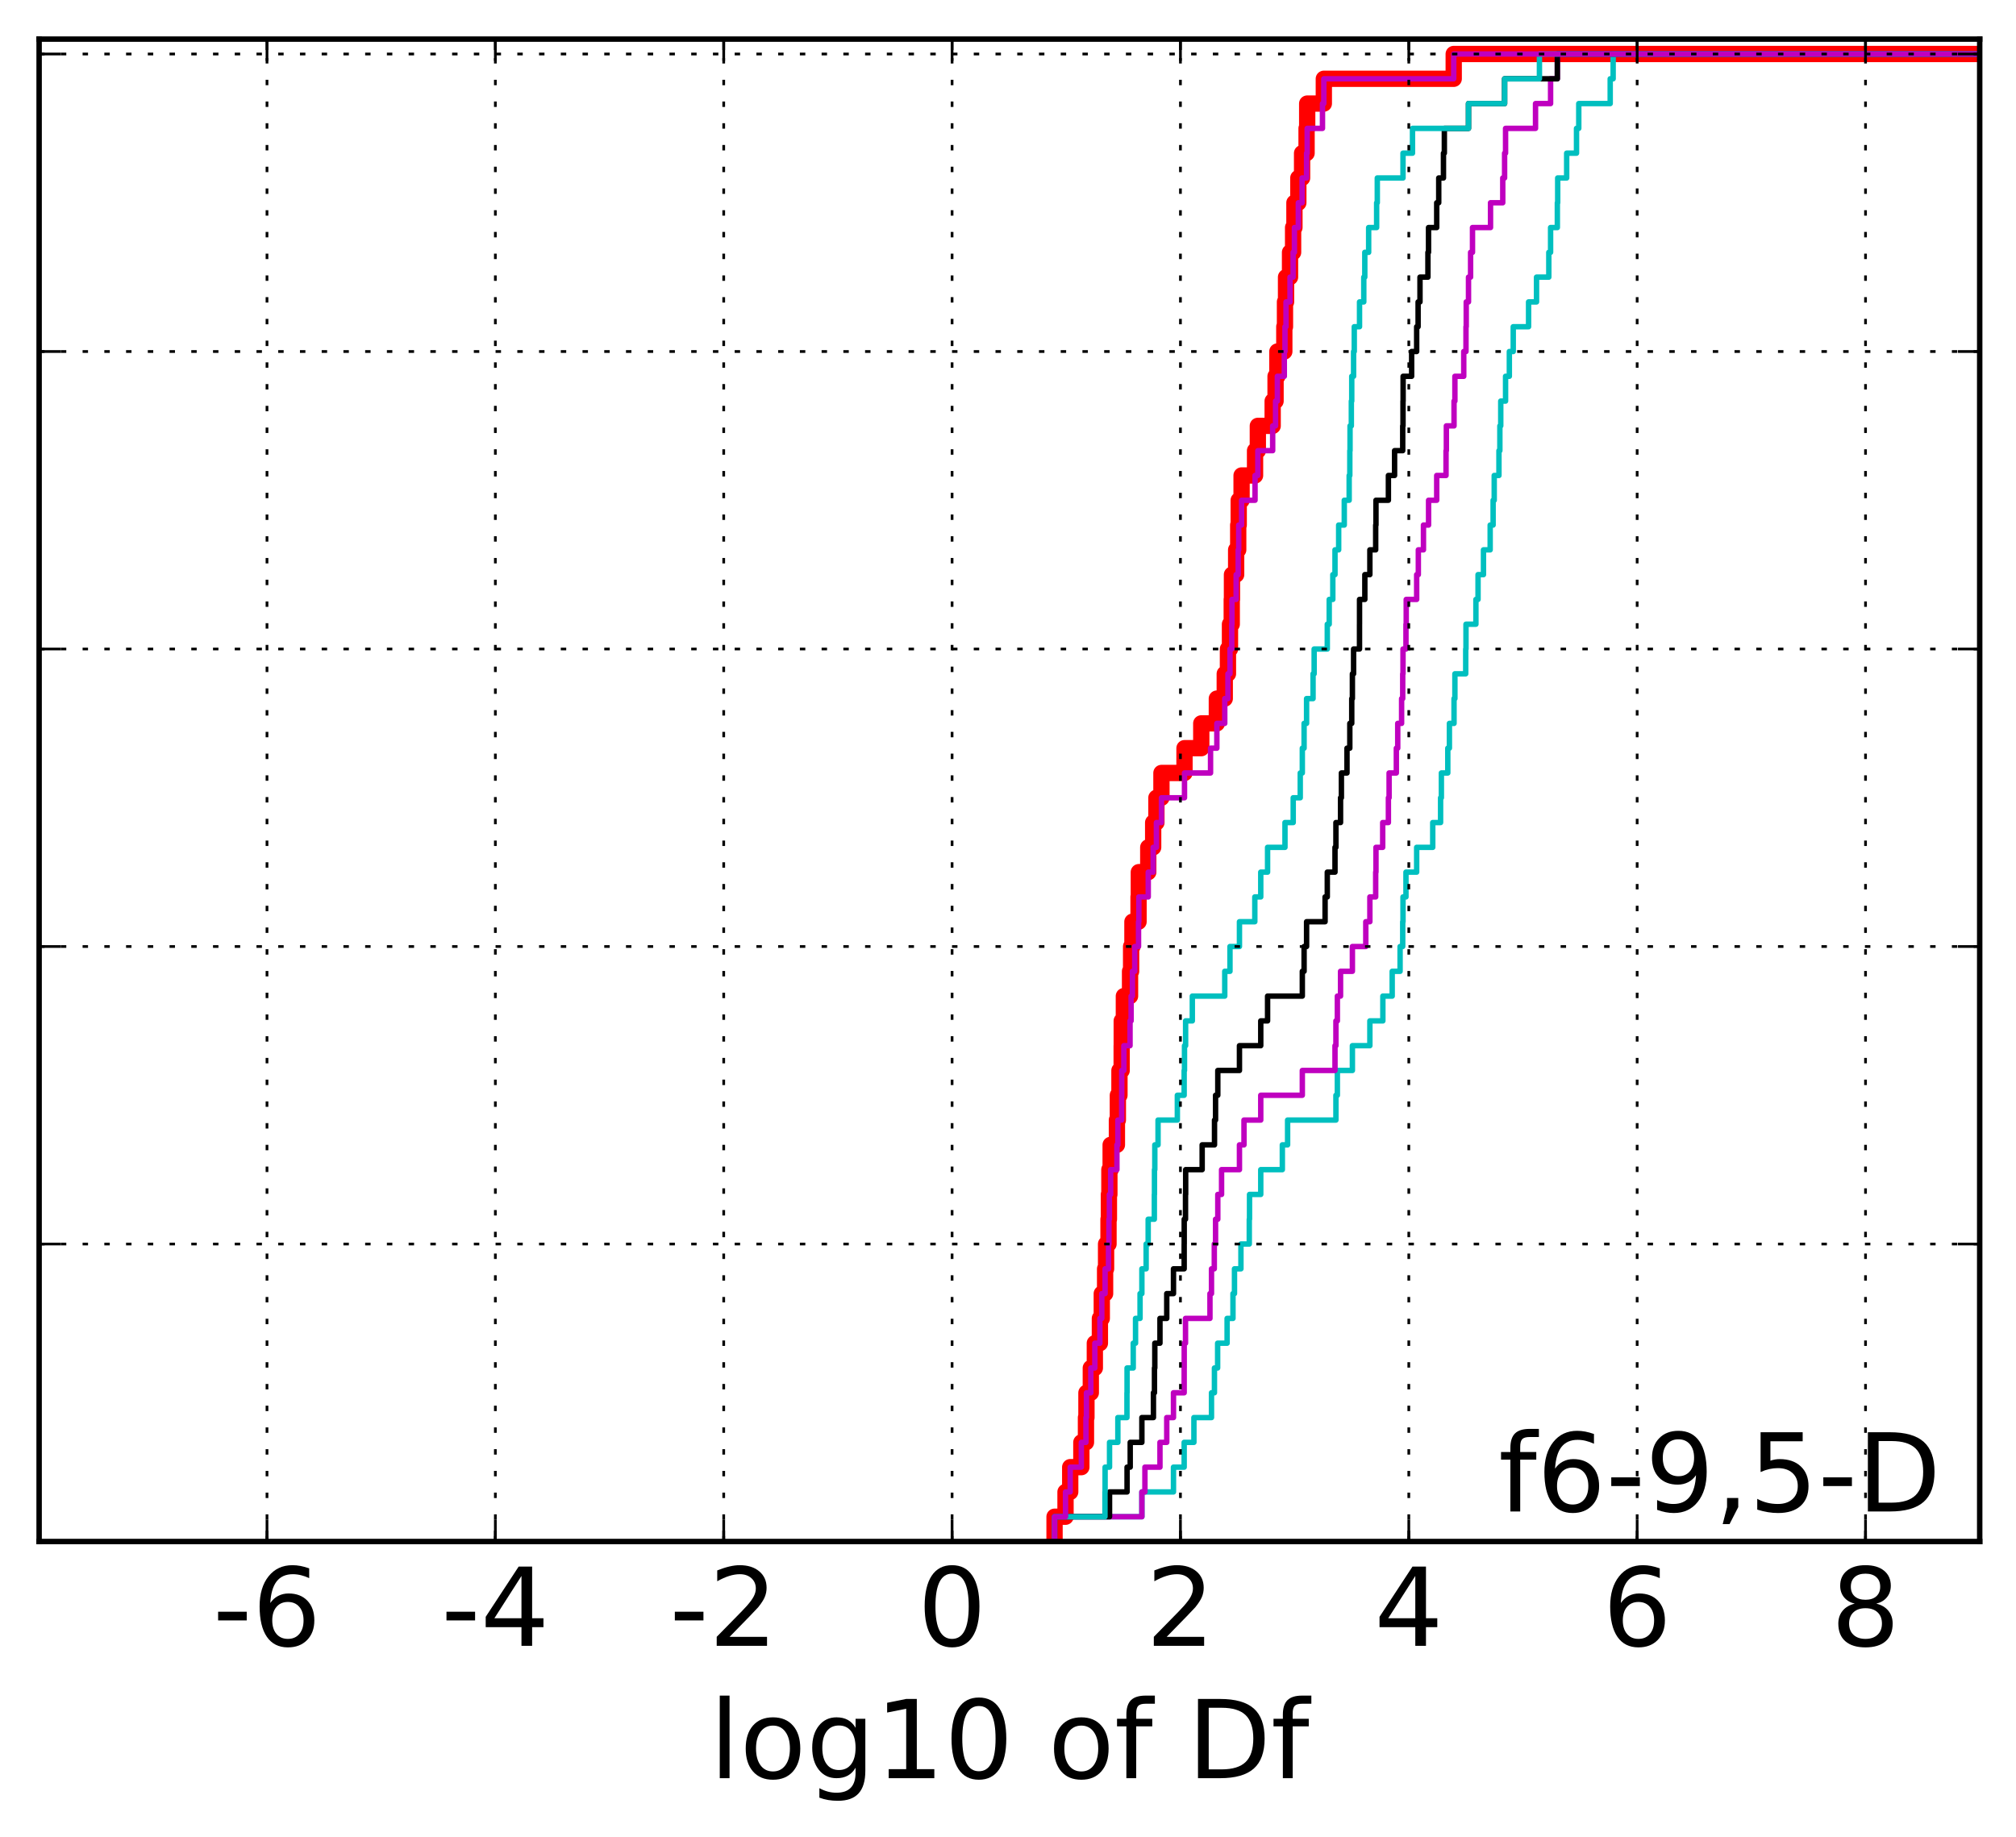 <?xml version="1.0" encoding="utf-8" standalone="no"?>
<!DOCTYPE svg PUBLIC "-//W3C//DTD SVG 1.1//EN"
  "http://www.w3.org/Graphics/SVG/1.1/DTD/svg11.dtd">
<!-- Created with matplotlib (http://matplotlib.org/) -->
<svg height="338pt" version="1.1" viewBox="0 0 371 338" width="371pt" xmlns="http://www.w3.org/2000/svg" xmlns:xlink="http://www.w3.org/1999/xlink">
 <defs>
  <style type="text/css">
*{stroke-linecap:butt;stroke-linejoin:round;stroke-miterlimit:100000;}
  </style>
 </defs>
 <g id="figure_1">
  <g id="patch_1">
   <path d="M 0 338.592 
L 371.52 338.592 
L 371.52 0 
L 0 0 
z
" style="fill:#ffffff;"/>
  </g>
  <g id="axes_1">
   <g id="patch_2">
    <path d="M 7.2 283.68 
L 364.32 283.68 
L 364.32 7.2 
L 7.2 7.2 
z
" style="fill:#ffffff;"/>
   </g>
   <g id="line2d_1">
    <path clip-path="url(#p00d15076c3)" d="M 194.066 283.68 
L 194.066 279.118 
L 196.085 279.118 
L 196.085 274.555 
L 196.949 274.555 
L 196.949 269.993 
L 198.999 269.993 
L 198.999 265.43 
L 199.847 265.43 
L 199.847 260.868 
L 199.936 260.868 
L 199.936 256.306 
L 200.741 256.306 
L 200.741 251.743 
L 201.481 251.743 
L 201.481 247.181 
L 202.412 247.181 
L 202.412 242.619 
L 202.759 242.619 
L 202.759 238.056 
L 203.368 238.056 
L 203.368 233.494 
L 203.548 233.494 
L 203.548 228.931 
L 203.998 228.931 
L 203.998 224.369 
L 204.071 224.369 
L 204.071 219.807 
L 204.157 219.807 
L 204.157 215.244 
L 204.39 215.244 
L 204.39 210.682 
L 205.543 210.682 
L 205.543 206.12 
L 205.718 206.12 
L 205.718 201.557 
L 206.01 201.557 
L 206.01 196.995 
L 206.418 196.995 
L 206.418 192.432 
L 206.43 192.432 
L 206.43 187.87 
L 206.824 187.87 
L 206.824 183.308 
L 207.959 183.308 
L 207.959 178.745 
L 208.154 178.745 
L 208.154 174.183 
L 208.398 174.183 
L 208.398 169.621 
L 209.523 169.621 
L 209.523 165.058 
L 209.576 165.058 
L 209.576 160.496 
L 211.311 160.496 
L 211.311 155.933 
L 212.215 155.933 
L 212.215 151.371 
L 212.812 151.371 
L 212.812 146.809 
L 213.737 146.809 
L 213.737 142.246 
L 217.981 142.246 
L 217.981 137.684 
L 221.067 137.684 
L 221.067 133.122 
L 223.934 133.122 
L 223.934 128.559 
L 225.389 128.559 
L 225.389 123.997 
L 225.976 123.997 
L 225.976 119.434 
L 226.35 119.434 
L 226.35 114.872 
L 226.675 114.872 
L 226.675 110.31 
L 226.715 110.31 
L 226.715 105.747 
L 227.485 105.747 
L 227.485 101.185 
L 227.865 101.185 
L 227.865 96.623 
L 227.957 96.623 
L 227.957 92.06 
L 228.485 92.06 
L 228.485 87.498 
L 230.963 87.498 
L 230.963 82.935 
L 231.478 82.935 
L 231.478 78.373 
L 234.206 78.373 
L 234.206 73.811 
L 234.738 73.811 
L 234.738 69.248 
L 235.071 69.248 
L 235.071 64.686 
L 236.349 64.686 
L 236.349 60.124 
L 236.472 60.124 
L 236.472 55.561 
L 236.666 55.561 
L 236.666 50.999 
L 237.401 50.999 
L 237.401 46.436 
L 237.966 46.436 
L 237.966 41.874 
L 238.211 41.874 
L 238.211 37.312 
L 238.93 37.312 
L 238.93 32.749 
L 239.619 32.749 
L 239.619 28.187 
L 240.445 28.187 
L 240.445 23.625 
L 240.559 23.625 
L 240.559 19.062 
L 243.621 19.062 
L 243.621 14.5 
L 267.524 14.5 
L 267.524 9.937 
L 267.524 9.937 
L 267.524 9.937 
L 364.32 9.937 
" style="fill:none;stroke:#ff0000;stroke-linecap:square;stroke-width:3.0;"/>
   </g>
   <g id="line2d_2">
    <path clip-path="url(#p00d15076c3)" d="M 194.066 283.68 
L 194.066 279.118 
L 210.138 279.118 
L 210.138 274.555 
L 215.953 274.555 
L 215.953 269.993 
L 217.921 269.993 
L 217.921 265.43 
L 219.713 265.43 
L 219.713 260.868 
L 222.948 260.868 
L 222.948 256.306 
L 223.491 256.306 
L 223.491 251.743 
L 224.079 251.743 
L 224.079 247.181 
L 225.822 247.181 
L 225.822 242.619 
L 226.902 242.619 
L 226.902 238.056 
L 227.179 238.056 
L 227.179 233.494 
L 228.365 233.494 
L 228.365 228.931 
L 229.903 228.931 
L 229.903 224.369 
L 229.947 224.369 
L 229.947 219.807 
L 232.013 219.807 
L 232.013 215.244 
L 235.986 215.244 
L 235.986 210.682 
L 236.954 210.682 
L 236.954 206.12 
L 245.846 206.12 
L 245.846 201.557 
L 246.112 201.557 
L 246.112 196.995 
L 248.878 196.995 
L 248.878 192.432 
L 252.094 192.432 
L 252.094 187.87 
L 254.485 187.87 
L 254.485 183.308 
L 256.203 183.308 
L 256.203 178.745 
L 257.655 178.745 
L 257.655 174.183 
L 258.138 174.183 
L 258.138 169.621 
L 258.192 169.621 
L 258.192 165.058 
L 258.737 165.058 
L 258.737 160.496 
L 260.706 160.496 
L 260.706 155.933 
L 263.664 155.933 
L 263.664 151.371 
L 265.108 151.371 
L 265.108 146.809 
L 265.252 146.809 
L 265.252 142.246 
L 266.434 142.246 
L 266.434 137.684 
L 266.731 137.684 
L 266.731 133.122 
L 267.582 133.122 
L 267.582 128.559 
L 267.742 128.559 
L 267.742 123.997 
L 269.732 123.997 
L 269.732 119.434 
L 269.782 119.434 
L 269.782 114.872 
L 271.608 114.872 
L 271.608 110.31 
L 272.001 110.31 
L 272.001 105.747 
L 273.002 105.747 
L 273.002 101.185 
L 274.233 101.185 
L 274.233 96.623 
L 274.775 96.623 
L 274.775 92.06 
L 274.979 92.06 
L 274.979 87.498 
L 275.847 87.498 
L 275.847 82.935 
L 276.017 82.935 
L 276.017 78.373 
L 276.18 78.373 
L 276.18 73.811 
L 277.065 73.811 
L 277.065 69.248 
L 277.762 69.248 
L 277.762 64.686 
L 278.479 64.686 
L 278.479 60.124 
L 281.3 60.124 
L 281.3 55.561 
L 282.764 55.561 
L 282.764 50.999 
L 285.024 50.999 
L 285.024 46.436 
L 285.351 46.436 
L 285.351 41.874 
L 286.596 41.874 
L 286.596 37.312 
L 286.659 37.312 
L 286.659 32.749 
L 288.311 32.749 
L 288.311 28.187 
L 290.122 28.187 
L 290.122 23.625 
L 290.537 23.625 
L 290.537 19.062 
L 296.321 19.062 
L 296.321 14.5 
L 296.863 14.5 
L 296.863 9.937 
L 296.863 9.937 
L 296.863 9.937 
L 364.32 9.937 
" style="fill:none;stroke:#00bfbf;stroke-linecap:square;"/>
   </g>
   <g id="line2d_3">
    <path clip-path="url(#p00d15076c3)" d="M 194.066 283.68 
L 194.066 279.118 
L 210.138 279.118 
L 210.138 274.555 
L 210.697 274.555 
L 210.697 269.993 
L 213.466 269.993 
L 213.466 265.43 
L 214.714 265.43 
L 214.714 260.868 
L 215.953 260.868 
L 215.953 256.306 
L 217.921 256.306 
L 217.921 251.743 
L 217.929 251.743 
L 217.929 247.181 
L 218.167 247.181 
L 218.167 242.619 
L 222.666 242.619 
L 222.666 238.056 
L 222.948 238.056 
L 222.948 233.494 
L 223.463 233.494 
L 223.463 228.931 
L 223.695 228.931 
L 223.695 224.369 
L 224.11 224.369 
L 224.11 219.807 
L 224.803 219.807 
L 224.803 215.244 
L 228.094 215.244 
L 228.094 210.682 
L 228.929 210.682 
L 228.929 206.12 
L 232.013 206.12 
L 232.013 201.557 
L 239.663 201.557 
L 239.663 196.995 
L 245.677 196.995 
L 245.677 192.432 
L 245.846 192.432 
L 245.846 187.87 
L 246.112 187.87 
L 246.112 183.308 
L 246.697 183.308 
L 246.697 178.745 
L 248.878 178.745 
L 248.878 174.183 
L 251.343 174.183 
L 251.343 169.621 
L 252.094 169.621 
L 252.094 165.058 
L 253.164 165.058 
L 253.164 160.496 
L 253.217 160.496 
L 253.217 155.933 
L 254.455 155.933 
L 254.455 151.371 
L 255.504 151.371 
L 255.504 146.809 
L 255.633 146.809 
L 255.633 142.246 
L 256.965 142.246 
L 256.965 137.684 
L 257.222 137.684 
L 257.222 133.122 
L 257.933 133.122 
L 257.933 128.559 
L 258.138 128.559 
L 258.138 123.997 
L 258.192 123.997 
L 258.192 119.434 
L 258.737 119.434 
L 258.737 114.872 
L 258.783 114.872 
L 258.783 110.31 
L 260.706 110.31 
L 260.706 105.747 
L 261.013 105.747 
L 261.013 101.185 
L 261.956 101.185 
L 261.956 96.623 
L 262.896 96.623 
L 262.896 92.06 
L 264.395 92.06 
L 264.395 87.498 
L 266.109 87.498 
L 266.109 82.935 
L 266.17 82.935 
L 266.17 78.373 
L 267.582 78.373 
L 267.582 73.811 
L 267.742 73.811 
L 267.742 69.248 
L 269.371 69.248 
L 269.371 64.686 
L 269.782 64.686 
L 269.782 60.124 
L 269.827 60.124 
L 269.827 55.561 
L 270.245 55.561 
L 270.245 50.999 
L 270.629 50.999 
L 270.629 46.436 
L 270.98 46.436 
L 270.98 41.874 
L 274.297 41.874 
L 274.297 37.312 
L 276.55 37.312 
L 276.55 32.749 
L 276.887 32.749 
L 276.887 28.187 
L 277.065 28.187 
L 277.065 23.625 
L 282.579 23.625 
L 282.579 19.062 
L 285.351 19.062 
L 285.351 14.5 
L 286.596 14.5 
L 286.596 9.937 
L 286.596 9.937 
L 286.596 9.937 
L 364.32 9.937 
" style="fill:none;stroke:#bf00bf;stroke-linecap:square;"/>
   </g>
   <g id="line2d_4">
    <path clip-path="url(#p00d15076c3)" d="M 194.066 283.68 
L 194.066 279.118 
L 204.187 279.118 
L 204.187 274.555 
L 207.411 274.555 
L 207.411 269.993 
L 207.991 269.993 
L 207.991 265.43 
L 210.138 265.43 
L 210.138 260.868 
L 212.263 260.868 
L 212.263 256.306 
L 212.455 256.306 
L 212.455 251.743 
L 212.518 251.743 
L 212.518 247.181 
L 213.466 247.181 
L 213.466 242.619 
L 214.714 242.619 
L 214.714 238.056 
L 215.953 238.056 
L 215.953 233.494 
L 217.921 233.494 
L 217.921 228.931 
L 217.929 228.931 
L 217.929 224.369 
L 218.167 224.369 
L 218.167 219.807 
L 218.197 219.807 
L 218.197 215.244 
L 221.232 215.244 
L 221.232 210.682 
L 223.503 210.682 
L 223.503 206.12 
L 223.695 206.12 
L 223.695 201.557 
L 224.11 201.557 
L 224.11 196.995 
L 228.094 196.995 
L 228.094 192.432 
L 232.013 192.432 
L 232.013 187.87 
L 233.27 187.87 
L 233.27 183.308 
L 239.663 183.308 
L 239.663 178.745 
L 239.989 178.745 
L 239.989 174.183 
L 240.447 174.183 
L 240.447 169.621 
L 243.852 169.621 
L 243.852 165.058 
L 244.258 165.058 
L 244.258 160.496 
L 245.677 160.496 
L 245.677 155.933 
L 245.846 155.933 
L 245.846 151.371 
L 246.697 151.371 
L 246.697 146.809 
L 246.854 146.809 
L 246.854 142.246 
L 247.884 142.246 
L 247.884 137.684 
L 248.404 137.684 
L 248.404 133.122 
L 248.759 133.122 
L 248.759 128.559 
L 248.878 128.559 
L 248.878 123.997 
L 249.098 123.997 
L 249.098 119.434 
L 250.188 119.434 
L 250.188 114.872 
L 250.192 114.872 
L 250.192 110.31 
L 251.169 110.31 
L 251.169 105.747 
L 252.094 105.747 
L 252.094 101.185 
L 253.164 101.185 
L 253.164 96.623 
L 253.217 96.623 
L 253.217 92.06 
L 255.504 92.06 
L 255.504 87.498 
L 256.641 87.498 
L 256.641 82.935 
L 258.138 82.935 
L 258.138 78.373 
L 258.192 78.373 
L 258.192 73.811 
L 258.212 73.811 
L 258.212 69.248 
L 259.78 69.248 
L 259.78 64.686 
L 260.706 64.686 
L 260.706 60.124 
L 260.97 60.124 
L 260.97 55.561 
L 261.318 55.561 
L 261.318 50.999 
L 262.778 50.999 
L 262.778 46.436 
L 262.888 46.436 
L 262.888 41.874 
L 264.395 41.874 
L 264.395 37.312 
L 264.767 37.312 
L 264.767 32.749 
L 265.637 32.749 
L 265.637 28.187 
L 265.8 28.187 
L 265.8 23.625 
L 270.245 23.625 
L 270.245 19.062 
L 276.887 19.062 
L 276.887 14.5 
L 286.596 14.5 
L 286.596 9.937 
L 286.596 9.937 
L 286.596 9.937 
L 364.32 9.937 
" style="fill:none;stroke:#000000;stroke-linecap:square;"/>
   </g>
   <g id="line2d_5">
    <path clip-path="url(#p00d15076c3)" d="M 194.066 283.68 
L 194.066 279.118 
L 203.344 279.118 
L 203.344 274.555 
L 203.368 274.555 
L 203.368 269.993 
L 204.187 269.993 
L 204.187 265.43 
L 205.718 265.43 
L 205.718 260.868 
L 207.392 260.868 
L 207.392 256.306 
L 207.411 256.306 
L 207.411 251.743 
L 208.547 251.743 
L 208.547 247.181 
L 208.971 247.181 
L 208.971 242.619 
L 209.802 242.619 
L 209.802 238.056 
L 210.138 238.056 
L 210.138 233.494 
L 210.92 233.494 
L 210.92 228.931 
L 211.296 228.931 
L 211.296 224.369 
L 212.431 224.369 
L 212.431 219.807 
L 212.455 219.807 
L 212.455 215.244 
L 212.518 215.244 
L 212.518 210.682 
L 213.113 210.682 
L 213.113 206.12 
L 216.665 206.12 
L 216.665 201.557 
L 217.918 201.557 
L 217.918 196.995 
L 217.981 196.995 
L 217.981 192.432 
L 218.184 192.432 
L 218.184 187.87 
L 219.421 187.87 
L 219.421 183.308 
L 225.389 183.308 
L 225.389 178.745 
L 226.35 178.745 
L 226.35 174.183 
L 228.094 174.183 
L 228.094 169.621 
L 230.921 169.621 
L 230.921 165.058 
L 232.013 165.058 
L 232.013 160.496 
L 233.27 160.496 
L 233.27 155.933 
L 236.472 155.933 
L 236.472 151.371 
L 237.987 151.371 
L 237.987 146.809 
L 239.282 146.809 
L 239.282 142.246 
L 239.663 142.246 
L 239.663 137.684 
L 239.989 137.684 
L 239.989 133.122 
L 240.447 133.122 
L 240.447 128.559 
L 241.639 128.559 
L 241.639 123.997 
L 241.841 123.997 
L 241.841 119.434 
L 244.258 119.434 
L 244.258 114.872 
L 244.613 114.872 
L 244.613 110.31 
L 245.275 110.31 
L 245.275 105.747 
L 245.677 105.747 
L 245.677 101.185 
L 246.352 101.185 
L 246.352 96.623 
L 247.384 96.623 
L 247.384 92.06 
L 248.284 92.06 
L 248.284 87.498 
L 248.404 87.498 
L 248.404 82.935 
L 248.445 82.935 
L 248.445 78.373 
L 248.685 78.373 
L 248.685 73.811 
L 248.759 73.811 
L 248.759 69.248 
L 249.098 69.248 
L 249.098 64.686 
L 249.224 64.686 
L 249.224 60.124 
L 250.192 60.124 
L 250.192 55.561 
L 250.974 55.561 
L 250.974 50.999 
L 251.161 50.999 
L 251.161 46.436 
L 251.87 46.436 
L 251.87 41.874 
L 253.339 41.874 
L 253.339 37.312 
L 253.461 37.312 
L 253.461 32.749 
L 258.192 32.749 
L 258.192 28.187 
L 259.939 28.187 
L 259.939 23.625 
L 270.245 23.625 
L 270.245 19.062 
L 276.887 19.062 
L 276.887 14.5 
L 283.298 14.5 
L 283.298 9.937 
L 283.298 9.937 
L 283.298 9.937 
L 364.32 9.937 
" style="fill:none;stroke:#00bfbf;stroke-linecap:square;"/>
   </g>
   <g id="line2d_6">
    <path clip-path="url(#p00d15076c3)" d="M 194.066 283.68 
L 194.066 279.118 
L 196.085 279.118 
L 196.085 274.555 
L 196.949 274.555 
L 196.949 269.993 
L 198.999 269.993 
L 198.999 265.43 
L 199.847 265.43 
L 199.847 260.868 
L 199.936 260.868 
L 199.936 256.306 
L 200.741 256.306 
L 200.741 251.743 
L 201.481 251.743 
L 201.481 247.181 
L 202.412 247.181 
L 202.412 242.619 
L 202.759 242.619 
L 202.759 238.056 
L 203.368 238.056 
L 203.368 233.494 
L 203.998 233.494 
L 203.998 228.931 
L 204.075 228.931 
L 204.075 224.369 
L 204.157 224.369 
L 204.157 219.807 
L 204.39 219.807 
L 204.39 215.244 
L 205.543 215.244 
L 205.543 210.682 
L 205.718 210.682 
L 205.718 206.12 
L 206.418 206.12 
L 206.418 201.557 
L 206.43 201.557 
L 206.43 196.995 
L 206.824 196.995 
L 206.824 192.432 
L 207.959 192.432 
L 207.959 187.87 
L 208.154 187.87 
L 208.154 183.308 
L 208.398 183.308 
L 208.398 178.745 
L 208.824 178.745 
L 208.824 174.183 
L 209.523 174.183 
L 209.523 169.621 
L 209.58 169.621 
L 209.58 165.058 
L 211.311 165.058 
L 211.311 160.496 
L 212.215 160.496 
L 212.215 155.933 
L 212.812 155.933 
L 212.812 151.371 
L 213.737 151.371 
L 213.737 146.809 
L 217.981 146.809 
L 217.981 142.246 
L 222.774 142.246 
L 222.774 137.684 
L 223.934 137.684 
L 223.934 133.122 
L 225.389 133.122 
L 225.389 128.559 
L 225.976 128.559 
L 225.976 123.997 
L 226.35 123.997 
L 226.35 119.434 
L 226.675 119.434 
L 226.675 114.872 
L 226.715 114.872 
L 226.715 110.31 
L 227.485 110.31 
L 227.485 105.747 
L 227.865 105.747 
L 227.865 101.185 
L 227.957 101.185 
L 227.957 96.623 
L 228.485 96.623 
L 228.485 92.06 
L 230.963 92.06 
L 230.963 87.498 
L 231.478 87.498 
L 231.478 82.935 
L 234.206 82.935 
L 234.206 78.373 
L 234.738 78.373 
L 234.738 73.811 
L 235.071 73.811 
L 235.071 69.248 
L 236.349 69.248 
L 236.349 64.686 
L 236.472 64.686 
L 236.472 60.124 
L 236.666 60.124 
L 236.666 55.561 
L 237.401 55.561 
L 237.401 50.999 
L 237.966 50.999 
L 237.966 46.436 
L 238.211 46.436 
L 238.211 41.874 
L 238.93 41.874 
L 238.93 37.312 
L 239.619 37.312 
L 239.619 32.749 
L 240.447 32.749 
L 240.447 28.187 
L 240.559 28.187 
L 240.559 23.625 
L 243.373 23.625 
L 243.373 19.062 
L 243.621 19.062 
L 243.621 14.5 
L 267.524 14.5 
L 267.524 9.937 
L 267.524 9.937 
L 267.524 9.937 
L 364.32 9.937 
" style="fill:none;stroke:#bf00bf;stroke-linecap:square;"/>
   </g>
   <g id="patch_3">
    <path d="M 7.2 7.2 
L 364.32 7.2 
" style="fill:none;stroke:#000000;stroke-linecap:square;stroke-linejoin:miter;"/>
   </g>
   <g id="patch_4">
    <path d="M 364.32 283.68 
L 364.32 7.2 
" style="fill:none;stroke:#000000;stroke-linecap:square;stroke-linejoin:miter;"/>
   </g>
   <g id="patch_5">
    <path d="M 7.2 283.68 
L 364.32 283.68 
" style="fill:none;stroke:#000000;stroke-linecap:square;stroke-linejoin:miter;"/>
   </g>
   <g id="patch_6">
    <path d="M 7.2 283.68 
L 7.2 7.2 
" style="fill:none;stroke:#000000;stroke-linecap:square;stroke-linejoin:miter;"/>
   </g>
   <g id="matplotlib.axis_1">
    <g id="xtick_1">
     <g id="line2d_7">
      <path clip-path="url(#p00d15076c3)" d="M 49.134 283.68 
L 49.134 7.2 
" style="fill:none;stroke:#000000;stroke-dasharray:1,3;stroke-dashoffset:0.0;stroke-width:0.5;"/>
     </g>
     <g id="line2d_8">
      <defs>
       <path d="M 0 0 
L 0 -4 
" id="m53d247e095" style="stroke:#000000;stroke-width:0.5;"/>
      </defs>
      <g>
       <use style="stroke:#000000;stroke-width:0.5;" x="49.134" xlink:href="#m53d247e095" y="283.68"/>
      </g>
     </g>
     <g id="line2d_9">
      <defs>
       <path d="M 0 0 
L 0 4 
" id="m828d3662d0" style="stroke:#000000;stroke-width:0.5;"/>
      </defs>
      <g>
       <use style="stroke:#000000;stroke-width:0.5;" x="49.134" xlink:href="#m828d3662d0" y="7.2"/>
      </g>
     </g>
     <g id="text_1">
      <!-- -6 -->
      <defs>
       <path d="M 33.016 40.375 
Q 26.375 40.375 22.484 35.828 
Q 18.609 31.297 18.609 23.391 
Q 18.609 15.531 22.484 10.953 
Q 26.375 6.391 33.016 6.391 
Q 39.656 6.391 43.531 10.953 
Q 47.406 15.531 47.406 23.391 
Q 47.406 31.297 43.531 35.828 
Q 39.656 40.375 33.016 40.375 
M 52.594 71.297 
L 52.594 62.312 
Q 48.875 64.062 45.094 64.984 
Q 41.312 65.922 37.594 65.922 
Q 27.828 65.922 22.672 59.328 
Q 17.531 52.734 16.797 39.406 
Q 19.672 43.656 24.016 45.922 
Q 28.375 48.188 33.594 48.188 
Q 44.578 48.188 50.953 41.516 
Q 57.328 34.859 57.328 23.391 
Q 57.328 12.156 50.688 5.359 
Q 44.047 -1.422 33.016 -1.422 
Q 20.359 -1.422 13.672 8.266 
Q 6.984 17.969 6.984 36.375 
Q 6.984 53.656 15.188 63.938 
Q 23.391 74.219 37.203 74.219 
Q 40.922 74.219 44.703 73.484 
Q 48.484 72.75 52.594 71.297 
" id="BitstreamVeraSans-Roman-36"/>
       <path d="M 4.891 31.391 
L 31.203 31.391 
L 31.203 23.391 
L 4.891 23.391 
z
" id="BitstreamVeraSans-Roman-2d"/>
      </defs>
      <g transform="translate(39.164 302.877)scale(0.2 -0.2)">
       <use xlink:href="#BitstreamVeraSans-Roman-2d"/>
       <use x="36.084" xlink:href="#BitstreamVeraSans-Roman-36"/>
      </g>
     </g>
    </g>
    <g id="xtick_2">
     <g id="line2d_10">
      <path clip-path="url(#p00d15076c3)" d="M 91.159 283.68 
L 91.159 7.2 
" style="fill:none;stroke:#000000;stroke-dasharray:1,3;stroke-dashoffset:0.0;stroke-width:0.5;"/>
     </g>
     <g id="line2d_11">
      <g>
       <use style="stroke:#000000;stroke-width:0.5;" x="91.159" xlink:href="#m53d247e095" y="283.68"/>
      </g>
     </g>
     <g id="line2d_12">
      <g>
       <use style="stroke:#000000;stroke-width:0.5;" x="91.159" xlink:href="#m828d3662d0" y="7.2"/>
      </g>
     </g>
     <g id="text_2">
      <!-- -4 -->
      <defs>
       <path d="M 37.797 64.312 
L 12.891 25.391 
L 37.797 25.391 
z
M 35.203 72.906 
L 47.609 72.906 
L 47.609 25.391 
L 58.016 25.391 
L 58.016 17.188 
L 47.609 17.188 
L 47.609 0 
L 37.797 0 
L 37.797 17.188 
L 4.891 17.188 
L 4.891 26.703 
z
" id="BitstreamVeraSans-Roman-34"/>
      </defs>
      <g transform="translate(81.188 302.877)scale(0.2 -0.2)">
       <use xlink:href="#BitstreamVeraSans-Roman-2d"/>
       <use x="36.084" xlink:href="#BitstreamVeraSans-Roman-34"/>
      </g>
     </g>
    </g>
    <g id="xtick_3">
     <g id="line2d_13">
      <path clip-path="url(#p00d15076c3)" d="M 133.184 283.68 
L 133.184 7.2 
" style="fill:none;stroke:#000000;stroke-dasharray:1,3;stroke-dashoffset:0.0;stroke-width:0.5;"/>
     </g>
     <g id="line2d_14">
      <g>
       <use style="stroke:#000000;stroke-width:0.5;" x="133.184" xlink:href="#m53d247e095" y="283.68"/>
      </g>
     </g>
     <g id="line2d_15">
      <g>
       <use style="stroke:#000000;stroke-width:0.5;" x="133.184" xlink:href="#m828d3662d0" y="7.2"/>
      </g>
     </g>
     <g id="text_3">
      <!-- -2 -->
      <defs>
       <path d="M 19.188 8.297 
L 53.609 8.297 
L 53.609 0 
L 7.328 0 
L 7.328 8.297 
Q 12.938 14.109 22.625 23.891 
Q 32.328 33.688 34.812 36.531 
Q 39.547 41.844 41.422 45.531 
Q 43.312 49.219 43.312 52.781 
Q 43.312 58.594 39.234 62.25 
Q 35.156 65.922 28.609 65.922 
Q 23.969 65.922 18.812 64.312 
Q 13.672 62.703 7.812 59.422 
L 7.812 69.391 
Q 13.766 71.781 18.938 73 
Q 24.125 74.219 28.422 74.219 
Q 39.75 74.219 46.484 68.547 
Q 53.219 62.891 53.219 53.422 
Q 53.219 48.922 51.531 44.891 
Q 49.859 40.875 45.406 35.406 
Q 44.188 33.984 37.641 27.219 
Q 31.109 20.453 19.188 8.297 
" id="BitstreamVeraSans-Roman-32"/>
      </defs>
      <g transform="translate(123.213 302.877)scale(0.2 -0.2)">
       <use xlink:href="#BitstreamVeraSans-Roman-2d"/>
       <use x="36.084" xlink:href="#BitstreamVeraSans-Roman-32"/>
      </g>
     </g>
    </g>
    <g id="xtick_4">
     <g id="line2d_16">
      <path clip-path="url(#p00d15076c3)" d="M 175.208 283.68 
L 175.208 7.2 
" style="fill:none;stroke:#000000;stroke-dasharray:1,3;stroke-dashoffset:0.0;stroke-width:0.5;"/>
     </g>
     <g id="line2d_17">
      <g>
       <use style="stroke:#000000;stroke-width:0.5;" x="175.208" xlink:href="#m53d247e095" y="283.68"/>
      </g>
     </g>
     <g id="line2d_18">
      <g>
       <use style="stroke:#000000;stroke-width:0.5;" x="175.208" xlink:href="#m828d3662d0" y="7.2"/>
      </g>
     </g>
     <g id="text_4">
      <!-- 0 -->
      <defs>
       <path d="M 31.781 66.406 
Q 24.172 66.406 20.328 58.906 
Q 16.5 51.422 16.5 36.375 
Q 16.5 21.391 20.328 13.891 
Q 24.172 6.391 31.781 6.391 
Q 39.453 6.391 43.281 13.891 
Q 47.125 21.391 47.125 36.375 
Q 47.125 51.422 43.281 58.906 
Q 39.453 66.406 31.781 66.406 
M 31.781 74.219 
Q 44.047 74.219 50.516 64.516 
Q 56.984 54.828 56.984 36.375 
Q 56.984 17.969 50.516 8.266 
Q 44.047 -1.422 31.781 -1.422 
Q 19.531 -1.422 13.062 8.266 
Q 6.594 17.969 6.594 36.375 
Q 6.594 54.828 13.062 64.516 
Q 19.531 74.219 31.781 74.219 
" id="BitstreamVeraSans-Roman-30"/>
      </defs>
      <g transform="translate(168.846 302.877)scale(0.2 -0.2)">
       <use xlink:href="#BitstreamVeraSans-Roman-30"/>
      </g>
     </g>
    </g>
    <g id="xtick_5">
     <g id="line2d_19">
      <path clip-path="url(#p00d15076c3)" d="M 217.233 283.68 
L 217.233 7.2 
" style="fill:none;stroke:#000000;stroke-dasharray:1,3;stroke-dashoffset:0.0;stroke-width:0.5;"/>
     </g>
     <g id="line2d_20">
      <g>
       <use style="stroke:#000000;stroke-width:0.5;" x="217.233" xlink:href="#m53d247e095" y="283.68"/>
      </g>
     </g>
     <g id="line2d_21">
      <g>
       <use style="stroke:#000000;stroke-width:0.5;" x="217.233" xlink:href="#m828d3662d0" y="7.2"/>
      </g>
     </g>
     <g id="text_5">
      <!-- 2 -->
      <g transform="translate(210.871 302.877)scale(0.2 -0.2)">
       <use xlink:href="#BitstreamVeraSans-Roman-32"/>
      </g>
     </g>
    </g>
    <g id="xtick_6">
     <g id="line2d_22">
      <path clip-path="url(#p00d15076c3)" d="M 259.258 283.68 
L 259.258 7.2 
" style="fill:none;stroke:#000000;stroke-dasharray:1,3;stroke-dashoffset:0.0;stroke-width:0.5;"/>
     </g>
     <g id="line2d_23">
      <g>
       <use style="stroke:#000000;stroke-width:0.5;" x="259.258" xlink:href="#m53d247e095" y="283.68"/>
      </g>
     </g>
     <g id="line2d_24">
      <g>
       <use style="stroke:#000000;stroke-width:0.5;" x="259.258" xlink:href="#m828d3662d0" y="7.2"/>
      </g>
     </g>
     <g id="text_6">
      <!-- 4 -->
      <g transform="translate(252.895 302.877)scale(0.2 -0.2)">
       <use xlink:href="#BitstreamVeraSans-Roman-34"/>
      </g>
     </g>
    </g>
    <g id="xtick_7">
     <g id="line2d_25">
      <path clip-path="url(#p00d15076c3)" d="M 301.283 283.68 
L 301.283 7.2 
" style="fill:none;stroke:#000000;stroke-dasharray:1,3;stroke-dashoffset:0.0;stroke-width:0.5;"/>
     </g>
     <g id="line2d_26">
      <g>
       <use style="stroke:#000000;stroke-width:0.5;" x="301.283" xlink:href="#m53d247e095" y="283.68"/>
      </g>
     </g>
     <g id="line2d_27">
      <g>
       <use style="stroke:#000000;stroke-width:0.5;" x="301.283" xlink:href="#m828d3662d0" y="7.2"/>
      </g>
     </g>
     <g id="text_7">
      <!-- 6 -->
      <g transform="translate(294.92 302.877)scale(0.2 -0.2)">
       <use xlink:href="#BitstreamVeraSans-Roman-36"/>
      </g>
     </g>
    </g>
    <g id="xtick_8">
     <g id="line2d_28">
      <path clip-path="url(#p00d15076c3)" d="M 343.308 283.68 
L 343.308 7.2 
" style="fill:none;stroke:#000000;stroke-dasharray:1,3;stroke-dashoffset:0.0;stroke-width:0.5;"/>
     </g>
     <g id="line2d_29">
      <g>
       <use style="stroke:#000000;stroke-width:0.5;" x="343.308" xlink:href="#m53d247e095" y="283.68"/>
      </g>
     </g>
     <g id="line2d_30">
      <g>
       <use style="stroke:#000000;stroke-width:0.5;" x="343.308" xlink:href="#m828d3662d0" y="7.2"/>
      </g>
     </g>
     <g id="text_8">
      <!-- 8 -->
      <defs>
       <path d="M 31.781 34.625 
Q 24.75 34.625 20.719 30.859 
Q 16.703 27.094 16.703 20.516 
Q 16.703 13.922 20.719 10.156 
Q 24.75 6.391 31.781 6.391 
Q 38.812 6.391 42.859 10.172 
Q 46.922 13.969 46.922 20.516 
Q 46.922 27.094 42.891 30.859 
Q 38.875 34.625 31.781 34.625 
M 21.922 38.812 
Q 15.578 40.375 12.031 44.719 
Q 8.5 49.078 8.5 55.328 
Q 8.5 64.062 14.719 69.141 
Q 20.953 74.219 31.781 74.219 
Q 42.672 74.219 48.875 69.141 
Q 55.078 64.062 55.078 55.328 
Q 55.078 49.078 51.531 44.719 
Q 48 40.375 41.703 38.812 
Q 48.828 37.156 52.797 32.312 
Q 56.781 27.484 56.781 20.516 
Q 56.781 9.906 50.312 4.234 
Q 43.844 -1.422 31.781 -1.422 
Q 19.734 -1.422 13.25 4.234 
Q 6.781 9.906 6.781 20.516 
Q 6.781 27.484 10.781 32.312 
Q 14.797 37.156 21.922 38.812 
M 18.312 54.391 
Q 18.312 48.734 21.844 45.562 
Q 25.391 42.391 31.781 42.391 
Q 38.141 42.391 41.719 45.562 
Q 45.312 48.734 45.312 54.391 
Q 45.312 60.062 41.719 63.234 
Q 38.141 66.406 31.781 66.406 
Q 25.391 66.406 21.844 63.234 
Q 18.312 60.062 18.312 54.391 
" id="BitstreamVeraSans-Roman-38"/>
      </defs>
      <g transform="translate(336.945 302.877)scale(0.2 -0.2)">
       <use xlink:href="#BitstreamVeraSans-Roman-38"/>
      </g>
     </g>
    </g>
    <g id="xtick_9">
     <g id="line2d_31">
      <defs>
       <path d="M 0 0 
L 0 -2 
" id="m284272355c" style="stroke:#000000;stroke-width:0.5;"/>
      </defs>
      <g>
       <use style="stroke:#000000;stroke-width:0.5;" x="49.134" xlink:href="#m284272355c" y="283.68"/>
      </g>
     </g>
     <g id="line2d_32">
      <defs>
       <path d="M 0 0 
L 0 2 
" id="m972990aa7b" style="stroke:#000000;stroke-width:0.5;"/>
      </defs>
      <g>
       <use style="stroke:#000000;stroke-width:0.5;" x="49.134" xlink:href="#m972990aa7b" y="7.2"/>
      </g>
     </g>
    </g>
    <g id="xtick_10">
     <g id="line2d_33">
      <g>
       <use style="stroke:#000000;stroke-width:0.5;" x="91.159" xlink:href="#m284272355c" y="283.68"/>
      </g>
     </g>
     <g id="line2d_34">
      <g>
       <use style="stroke:#000000;stroke-width:0.5;" x="91.159" xlink:href="#m972990aa7b" y="7.2"/>
      </g>
     </g>
    </g>
    <g id="xtick_11">
     <g id="line2d_35">
      <g>
       <use style="stroke:#000000;stroke-width:0.5;" x="133.184" xlink:href="#m284272355c" y="283.68"/>
      </g>
     </g>
     <g id="line2d_36">
      <g>
       <use style="stroke:#000000;stroke-width:0.5;" x="133.184" xlink:href="#m972990aa7b" y="7.2"/>
      </g>
     </g>
    </g>
    <g id="xtick_12">
     <g id="line2d_37">
      <g>
       <use style="stroke:#000000;stroke-width:0.5;" x="175.208" xlink:href="#m284272355c" y="283.68"/>
      </g>
     </g>
     <g id="line2d_38">
      <g>
       <use style="stroke:#000000;stroke-width:0.5;" x="175.208" xlink:href="#m972990aa7b" y="7.2"/>
      </g>
     </g>
    </g>
    <g id="xtick_13">
     <g id="line2d_39">
      <g>
       <use style="stroke:#000000;stroke-width:0.5;" x="217.233" xlink:href="#m284272355c" y="283.68"/>
      </g>
     </g>
     <g id="line2d_40">
      <g>
       <use style="stroke:#000000;stroke-width:0.5;" x="217.233" xlink:href="#m972990aa7b" y="7.2"/>
      </g>
     </g>
    </g>
    <g id="xtick_14">
     <g id="line2d_41">
      <g>
       <use style="stroke:#000000;stroke-width:0.5;" x="259.258" xlink:href="#m284272355c" y="283.68"/>
      </g>
     </g>
     <g id="line2d_42">
      <g>
       <use style="stroke:#000000;stroke-width:0.5;" x="259.258" xlink:href="#m972990aa7b" y="7.2"/>
      </g>
     </g>
    </g>
    <g id="xtick_15">
     <g id="line2d_43">
      <g>
       <use style="stroke:#000000;stroke-width:0.5;" x="301.283" xlink:href="#m284272355c" y="283.68"/>
      </g>
     </g>
     <g id="line2d_44">
      <g>
       <use style="stroke:#000000;stroke-width:0.5;" x="301.283" xlink:href="#m972990aa7b" y="7.2"/>
      </g>
     </g>
    </g>
    <g id="xtick_16">
     <g id="line2d_45">
      <g>
       <use style="stroke:#000000;stroke-width:0.5;" x="343.308" xlink:href="#m284272355c" y="283.68"/>
      </g>
     </g>
     <g id="line2d_46">
      <g>
       <use style="stroke:#000000;stroke-width:0.5;" x="343.308" xlink:href="#m972990aa7b" y="7.2"/>
      </g>
     </g>
    </g>
    <g id="text_9">
     <!-- log10 of Df -->
     <defs>
      <path id="BitstreamVeraSans-Roman-20"/>
      <path d="M 12.406 8.297 
L 28.516 8.297 
L 28.516 63.922 
L 10.984 60.406 
L 10.984 69.391 
L 28.422 72.906 
L 38.281 72.906 
L 38.281 8.297 
L 54.391 8.297 
L 54.391 0 
L 12.406 0 
z
" id="BitstreamVeraSans-Roman-31"/>
      <path d="M 30.609 48.391 
Q 23.391 48.391 19.188 42.75 
Q 14.984 37.109 14.984 27.297 
Q 14.984 17.484 19.156 11.844 
Q 23.344 6.203 30.609 6.203 
Q 37.797 6.203 41.984 11.859 
Q 46.188 17.531 46.188 27.297 
Q 46.188 37.016 41.984 42.703 
Q 37.797 48.391 30.609 48.391 
M 30.609 56 
Q 42.328 56 49.016 48.375 
Q 55.719 40.766 55.719 27.297 
Q 55.719 13.875 49.016 6.219 
Q 42.328 -1.422 30.609 -1.422 
Q 18.844 -1.422 12.172 6.219 
Q 5.516 13.875 5.516 27.297 
Q 5.516 40.766 12.172 48.375 
Q 18.844 56 30.609 56 
" id="BitstreamVeraSans-Roman-6f"/>
      <path d="M 9.422 75.984 
L 18.406 75.984 
L 18.406 0 
L 9.422 0 
z
" id="BitstreamVeraSans-Roman-6c"/>
      <path d="M 19.672 64.797 
L 19.672 8.109 
L 31.594 8.109 
Q 46.688 8.109 53.688 14.938 
Q 60.688 21.781 60.688 36.531 
Q 60.688 51.172 53.688 57.984 
Q 46.688 64.797 31.594 64.797 
z
M 9.812 72.906 
L 30.078 72.906 
Q 51.266 72.906 61.172 64.094 
Q 71.094 55.281 71.094 36.531 
Q 71.094 17.672 61.125 8.828 
Q 51.172 0 30.078 0 
L 9.812 0 
z
" id="BitstreamVeraSans-Roman-44"/>
      <path d="M 45.406 27.984 
Q 45.406 37.75 41.375 43.109 
Q 37.359 48.484 30.078 48.484 
Q 22.859 48.484 18.828 43.109 
Q 14.797 37.75 14.797 27.984 
Q 14.797 18.266 18.828 12.891 
Q 22.859 7.516 30.078 7.516 
Q 37.359 7.516 41.375 12.891 
Q 45.406 18.266 45.406 27.984 
M 54.391 6.781 
Q 54.391 -7.172 48.188 -13.984 
Q 42 -20.797 29.203 -20.797 
Q 24.469 -20.797 20.266 -20.094 
Q 16.062 -19.391 12.109 -17.922 
L 12.109 -9.188 
Q 16.062 -11.328 19.922 -12.344 
Q 23.781 -13.375 27.781 -13.375 
Q 36.625 -13.375 41.016 -8.766 
Q 45.406 -4.156 45.406 5.172 
L 45.406 9.625 
Q 42.625 4.781 38.281 2.391 
Q 33.938 0 27.875 0 
Q 17.828 0 11.672 7.656 
Q 5.516 15.328 5.516 27.984 
Q 5.516 40.672 11.672 48.328 
Q 17.828 56 27.875 56 
Q 33.938 56 38.281 53.609 
Q 42.625 51.219 45.406 46.391 
L 45.406 54.688 
L 54.391 54.688 
z
" id="BitstreamVeraSans-Roman-67"/>
      <path d="M 37.109 75.984 
L 37.109 68.5 
L 28.516 68.5 
Q 23.688 68.5 21.797 66.547 
Q 19.922 64.594 19.922 59.516 
L 19.922 54.688 
L 34.719 54.688 
L 34.719 47.703 
L 19.922 47.703 
L 19.922 0 
L 10.891 0 
L 10.891 47.703 
L 2.297 47.703 
L 2.297 54.688 
L 10.891 54.688 
L 10.891 58.5 
Q 10.891 67.625 15.141 71.797 
Q 19.391 75.984 28.609 75.984 
z
" id="BitstreamVeraSans-Roman-66"/>
     </defs>
     <g transform="translate(130.574 327.233)scale(0.2 -0.2)">
      <use xlink:href="#BitstreamVeraSans-Roman-6c"/>
      <use x="27.783" xlink:href="#BitstreamVeraSans-Roman-6f"/>
      <use x="88.965" xlink:href="#BitstreamVeraSans-Roman-67"/>
      <use x="152.441" xlink:href="#BitstreamVeraSans-Roman-31"/>
      <use x="216.064" xlink:href="#BitstreamVeraSans-Roman-30"/>
      <use x="279.688" xlink:href="#BitstreamVeraSans-Roman-20"/>
      <use x="311.475" xlink:href="#BitstreamVeraSans-Roman-6f"/>
      <use x="372.656" xlink:href="#BitstreamVeraSans-Roman-66"/>
      <use x="407.861" xlink:href="#BitstreamVeraSans-Roman-20"/>
      <use x="439.648" xlink:href="#BitstreamVeraSans-Roman-44"/>
      <use x="516.65" xlink:href="#BitstreamVeraSans-Roman-66"/>
     </g>
    </g>
   </g>
   <g id="matplotlib.axis_2">
    <g id="ytick_1">
     <g id="line2d_47">
      <path clip-path="url(#p00d15076c3)" d="M 7.2 283.68 
L 364.32 283.68 
" style="fill:none;stroke:#000000;stroke-dasharray:1,3;stroke-dashoffset:0.0;stroke-width:0.5;"/>
     </g>
     <g id="line2d_48">
      <defs>
       <path d="M 0 0 
L 4 0 
" id="m8dcbacc726" style="stroke:#000000;stroke-width:0.5;"/>
      </defs>
      <g>
       <use style="stroke:#000000;stroke-width:0.5;" x="7.2" xlink:href="#m8dcbacc726" y="283.68"/>
      </g>
     </g>
     <g id="line2d_49">
      <defs>
       <path d="M 0 0 
L -4 0 
" id="m9d70cf4264" style="stroke:#000000;stroke-width:0.5;"/>
      </defs>
      <g>
       <use style="stroke:#000000;stroke-width:0.5;" x="364.32" xlink:href="#m9d70cf4264" y="283.68"/>
      </g>
     </g>
    </g>
    <g id="ytick_2">
     <g id="line2d_50">
      <path clip-path="url(#p00d15076c3)" d="M 7.2 228.931 
L 364.32 228.931 
" style="fill:none;stroke:#000000;stroke-dasharray:1,3;stroke-dashoffset:0.0;stroke-width:0.5;"/>
     </g>
     <g id="line2d_51">
      <g>
       <use style="stroke:#000000;stroke-width:0.5;" x="7.2" xlink:href="#m8dcbacc726" y="228.931"/>
      </g>
     </g>
     <g id="line2d_52">
      <g>
       <use style="stroke:#000000;stroke-width:0.5;" x="364.32" xlink:href="#m9d70cf4264" y="228.931"/>
      </g>
     </g>
    </g>
    <g id="ytick_3">
     <g id="line2d_53">
      <path clip-path="url(#p00d15076c3)" d="M 7.2 174.183 
L 364.32 174.183 
" style="fill:none;stroke:#000000;stroke-dasharray:1,3;stroke-dashoffset:0.0;stroke-width:0.5;"/>
     </g>
     <g id="line2d_54">
      <g>
       <use style="stroke:#000000;stroke-width:0.5;" x="7.2" xlink:href="#m8dcbacc726" y="174.183"/>
      </g>
     </g>
     <g id="line2d_55">
      <g>
       <use style="stroke:#000000;stroke-width:0.5;" x="364.32" xlink:href="#m9d70cf4264" y="174.183"/>
      </g>
     </g>
    </g>
    <g id="ytick_4">
     <g id="line2d_56">
      <path clip-path="url(#p00d15076c3)" d="M 7.2 119.434 
L 364.32 119.434 
" style="fill:none;stroke:#000000;stroke-dasharray:1,3;stroke-dashoffset:0.0;stroke-width:0.5;"/>
     </g>
     <g id="line2d_57">
      <g>
       <use style="stroke:#000000;stroke-width:0.5;" x="7.2" xlink:href="#m8dcbacc726" y="119.434"/>
      </g>
     </g>
     <g id="line2d_58">
      <g>
       <use style="stroke:#000000;stroke-width:0.5;" x="364.32" xlink:href="#m9d70cf4264" y="119.434"/>
      </g>
     </g>
    </g>
    <g id="ytick_5">
     <g id="line2d_59">
      <path clip-path="url(#p00d15076c3)" d="M 7.2 64.686 
L 364.32 64.686 
" style="fill:none;stroke:#000000;stroke-dasharray:1,3;stroke-dashoffset:0.0;stroke-width:0.5;"/>
     </g>
     <g id="line2d_60">
      <g>
       <use style="stroke:#000000;stroke-width:0.5;" x="7.2" xlink:href="#m8dcbacc726" y="64.686"/>
      </g>
     </g>
     <g id="line2d_61">
      <g>
       <use style="stroke:#000000;stroke-width:0.5;" x="364.32" xlink:href="#m9d70cf4264" y="64.686"/>
      </g>
     </g>
    </g>
    <g id="ytick_6">
     <g id="line2d_62">
      <path clip-path="url(#p00d15076c3)" d="M 7.2 9.937 
L 364.32 9.937 
" style="fill:none;stroke:#000000;stroke-dasharray:1,3;stroke-dashoffset:0.0;stroke-width:0.5;"/>
     </g>
     <g id="line2d_63">
      <g>
       <use style="stroke:#000000;stroke-width:0.5;" x="7.2" xlink:href="#m8dcbacc726" y="9.937"/>
      </g>
     </g>
     <g id="line2d_64">
      <g>
       <use style="stroke:#000000;stroke-width:0.5;" x="364.32" xlink:href="#m9d70cf4264" y="9.937"/>
      </g>
     </g>
    </g>
   </g>
   <g id="text_10">
    <!-- f6-9,5-D -->
    <defs>
     <path d="M 11.719 12.406 
L 22.016 12.406 
L 22.016 4 
L 14.016 -11.625 
L 7.719 -11.625 
L 11.719 4 
z
" id="BitstreamVeraSans-Roman-2c"/>
     <path d="M 10.984 1.516 
L 10.984 10.5 
Q 14.703 8.734 18.5 7.812 
Q 22.312 6.891 25.984 6.891 
Q 35.75 6.891 40.891 13.453 
Q 46.047 20.016 46.781 33.406 
Q 43.953 29.203 39.594 26.953 
Q 35.25 24.703 29.984 24.703 
Q 19.047 24.703 12.672 31.312 
Q 6.297 37.938 6.297 49.422 
Q 6.297 60.641 12.938 67.422 
Q 19.578 74.219 30.609 74.219 
Q 43.266 74.219 49.922 64.516 
Q 56.594 54.828 56.594 36.375 
Q 56.594 19.141 48.406 8.859 
Q 40.234 -1.422 26.422 -1.422 
Q 22.703 -1.422 18.891 -0.688 
Q 15.094 0.047 10.984 1.516 
M 30.609 32.422 
Q 37.25 32.422 41.125 36.953 
Q 45.016 41.5 45.016 49.422 
Q 45.016 57.281 41.125 61.844 
Q 37.25 66.406 30.609 66.406 
Q 23.969 66.406 20.094 61.844 
Q 16.219 57.281 16.219 49.422 
Q 16.219 41.5 20.094 36.953 
Q 23.969 32.422 30.609 32.422 
" id="BitstreamVeraSans-Roman-39"/>
     <path d="M 10.797 72.906 
L 49.516 72.906 
L 49.516 64.594 
L 19.828 64.594 
L 19.828 46.734 
Q 21.969 47.469 24.109 47.828 
Q 26.266 48.188 28.422 48.188 
Q 40.625 48.188 47.75 41.5 
Q 54.891 34.812 54.891 23.391 
Q 54.891 11.625 47.562 5.094 
Q 40.234 -1.422 26.906 -1.422 
Q 22.312 -1.422 17.547 -0.641 
Q 12.797 0.141 7.719 1.703 
L 7.719 11.625 
Q 12.109 9.234 16.797 8.062 
Q 21.484 6.891 26.703 6.891 
Q 35.156 6.891 40.078 11.328 
Q 45.016 15.766 45.016 23.391 
Q 45.016 31 40.078 35.438 
Q 35.156 39.891 26.703 39.891 
Q 22.75 39.891 18.812 39.016 
Q 14.891 38.141 10.797 36.281 
z
" id="BitstreamVeraSans-Roman-35"/>
    </defs>
    <g transform="translate(275.774 278.15)scale(0.2 -0.2)">
     <use xlink:href="#BitstreamVeraSans-Roman-66"/>
     <use x="35.205" xlink:href="#BitstreamVeraSans-Roman-36"/>
     <use x="98.828" xlink:href="#BitstreamVeraSans-Roman-2d"/>
     <use x="134.912" xlink:href="#BitstreamVeraSans-Roman-39"/>
     <use x="198.535" xlink:href="#BitstreamVeraSans-Roman-2c"/>
     <use x="230.322" xlink:href="#BitstreamVeraSans-Roman-35"/>
     <use x="293.945" xlink:href="#BitstreamVeraSans-Roman-2d"/>
     <use x="330.029" xlink:href="#BitstreamVeraSans-Roman-44"/>
    </g>
   </g>
  </g>
 </g>
 <defs>
  <clipPath id="p00d15076c3">
   <rect height="276.48" width="357.12" x="7.2" y="7.2"/>
  </clipPath>
 </defs>
</svg>
